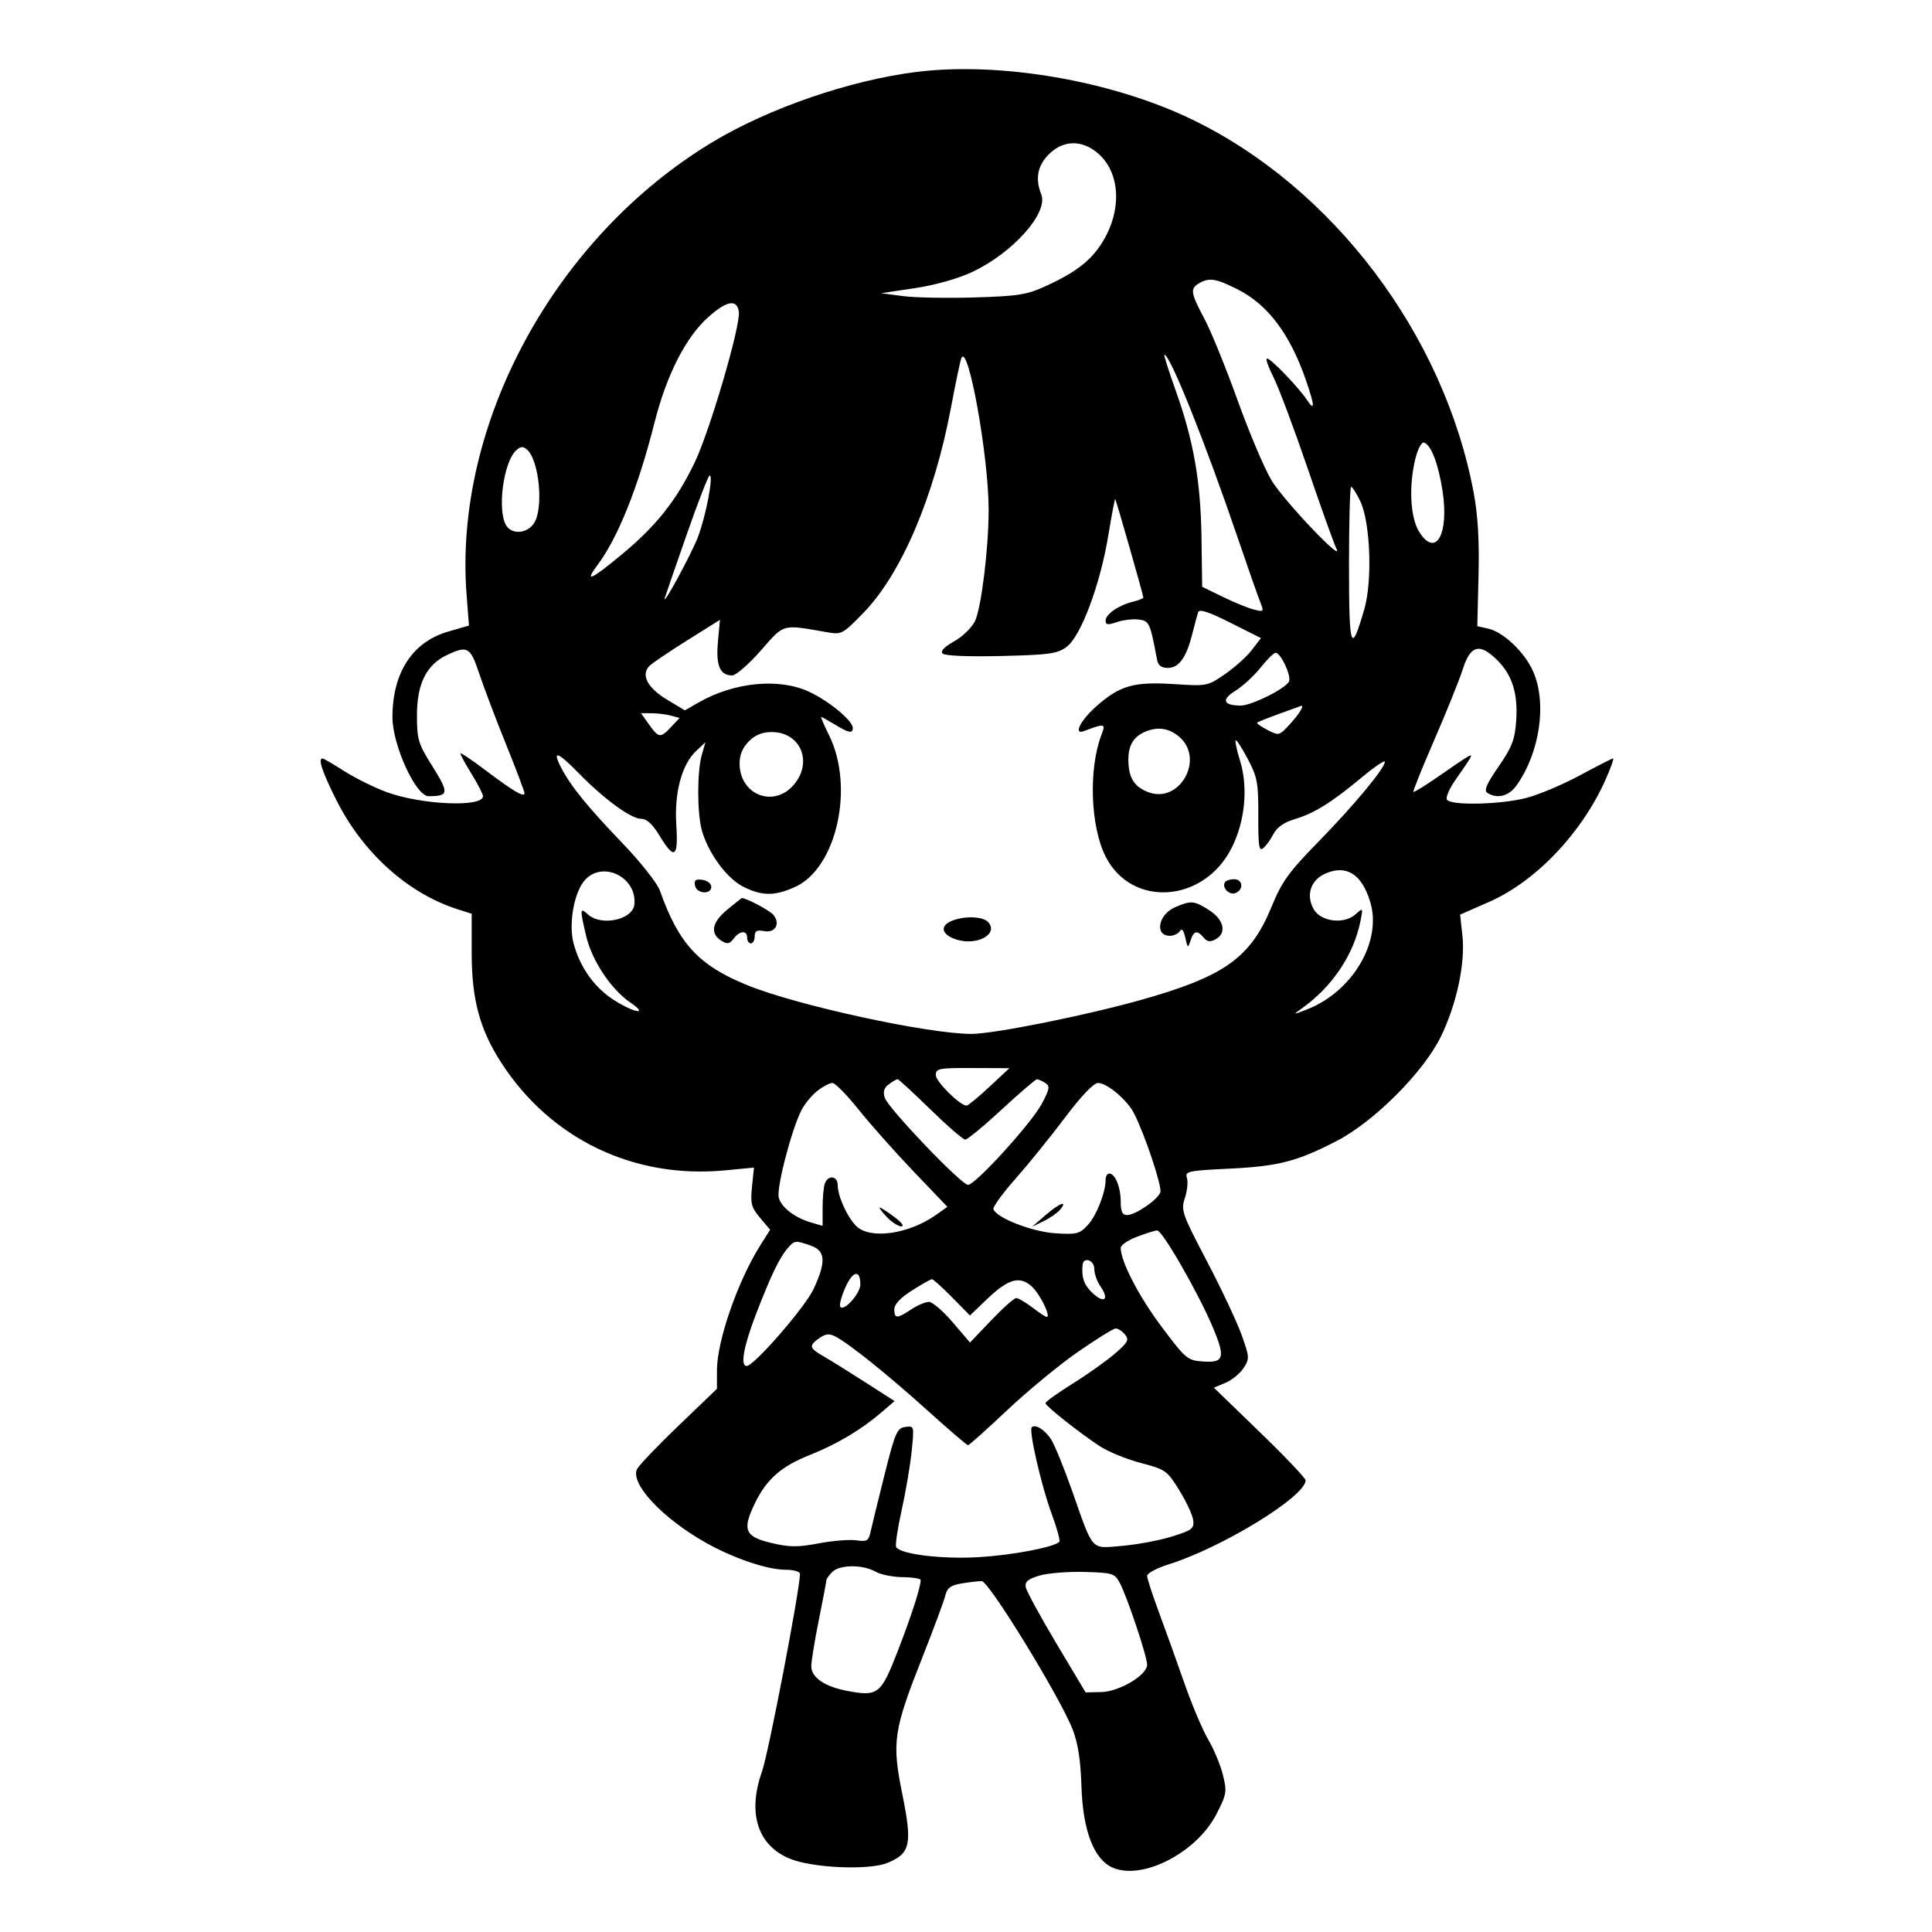 <svg xmlns="http://www.w3.org/2000/svg" width="512" height="512" viewBox="0 0 512 512" version="1.1">
	<path d="M 243 19.050 C 225.355 21.229, 203.789 28.636, 188.798 37.667 C 147.064 62.810, 120.168 112.309, 123.647 157.570 L 124.278 165.777 118.711 167.396 C 109.286 170.136, 104 178.284, 104 190.072 C 104 197.455, 110.197 211, 113.576 211 C 118.936 211, 119.049 210.194, 114.667 203.200 C 110.804 197.035, 110.500 196.037, 110.500 189.525 C 110.500 181.213, 113.006 176.174, 118.417 173.606 C 123.919 170.996, 124.642 171.415, 127.036 178.610 C 128.246 182.245, 131.433 190.652, 134.118 197.292 C 136.803 203.932, 139 209.748, 139 210.217 C 139 211.445, 135.958 209.645, 128.522 204.017 C 124.935 201.302, 122 199.350, 122 199.679 C 122 200.009, 123.350 202.473, 125 205.154 C 126.650 207.836, 128 210.465, 128 210.996 C 128 214.020, 111.574 213.300, 102.342 209.871 C 99.129 208.678, 94.129 206.194, 91.231 204.351 C 88.332 202.508, 85.745 201, 85.481 201 C 84.207 201, 85.360 204.487, 89.112 211.984 C 96.109 225.964, 108.069 236.746, 121.250 240.957 L 125 242.155 125 252.472 C 125 264.853, 127.136 272.807, 132.827 281.611 C 145.916 301.863, 167.958 312.468, 192.156 310.155 L 199.812 309.423 199.288 314.495 C 198.829 318.944, 199.092 319.956, 201.428 322.732 L 204.091 325.896 201.533 329.949 C 195.522 339.469, 190 355.358, 190 363.130 L 190 368.049 179.937 377.707 C 174.403 383.019, 169.417 388.220, 168.858 389.265 C 166.840 393.037, 175.458 402.307, 187.061 408.844 C 194.332 412.941, 203.350 416, 208.157 416 C 210.270 416, 212 416.488, 212 417.084 C 212 421.194, 203.650 464.665, 201.932 469.500 C 198.041 480.448, 200.759 489.021, 209.237 492.544 C 215.291 495.060, 230.372 495.707, 235.268 493.661 C 241.288 491.146, 241.803 488.717, 239.122 475.466 C 236.316 461.596, 236.751 458.654, 244.522 439 C 247.457 431.575, 250.151 424.316, 250.508 422.868 C 251.021 420.790, 251.930 420.108, 254.829 419.629 C 256.848 419.295, 259.249 419.017, 260.165 419.011 C 262.064 418.998, 280.937 449.779, 284.256 458.301 C 285.676 461.948, 286.375 466.455, 286.596 473.400 C 286.976 485.280, 289.944 492.906, 295.004 495.002 C 302.969 498.301, 317.179 490.895, 322.382 480.733 C 325.093 475.437, 325.193 474.820, 324.066 470.302 C 323.407 467.661, 321.663 463.475, 320.191 461 C 318.719 458.525, 315.867 451.775, 313.853 446 C 311.840 440.225, 308.799 431.755, 307.096 427.178 C 305.393 422.600, 304 418.295, 304 417.610 C 304 416.925, 306.587 415.552, 309.750 414.559 C 323.936 410.102, 346 396.559, 346 392.308 C 346 391.739, 340.530 385.981, 333.843 379.512 L 321.687 367.751 324.768 366.456 C 326.463 365.743, 328.615 363.991, 329.552 362.561 C 331.174 360.085, 331.150 359.670, 329.026 353.731 C 327.801 350.304, 323.664 341.520, 319.834 334.211 C 313.228 321.604, 312.929 320.746, 314.008 317.477 C 314.633 315.582, 314.877 313.187, 314.549 312.154 C 313.995 310.410, 314.793 310.236, 325.726 309.707 C 338.816 309.075, 343.690 307.818, 354.280 302.348 C 364.121 297.264, 377.250 284.119, 381.812 274.781 C 386.021 266.166, 388.359 255.243, 387.556 247.943 L 386.944 242.386 394.636 239.006 C 407.070 233.541, 419.261 220.704, 425.576 206.425 C 426.895 203.441, 427.751 201, 427.478 201 C 427.205 201, 423.273 203.003, 418.740 205.451 C 414.208 207.899, 407.818 210.599, 404.540 211.451 C 397.672 213.236, 384.444 213.528, 383.449 211.917 C 383.081 211.322, 384.104 208.959, 385.722 206.667 C 387.341 204.375, 389.035 201.868, 389.487 201.095 C 390.484 199.392, 389.868 199.740, 381.176 205.785 C 377.697 208.205, 374.722 210.030, 374.563 209.842 C 374.405 209.654, 376.915 203.425, 380.141 196 C 383.367 188.575, 386.762 180.137, 387.686 177.250 C 389.704 170.941, 392.179 170.333, 396.845 174.999 C 400.800 178.954, 402.320 183.899, 401.798 191.114 C 401.441 196.048, 400.676 198.023, 397.129 203.163 C 393.899 207.844, 393.198 209.509, 394.193 210.140 C 396.781 211.782, 399.872 210.988, 401.880 208.168 C 408.086 199.453, 410.003 186.316, 406.292 177.927 C 404.025 172.803, 398.400 167.466, 394.324 166.573 L 391.500 165.954 391.826 152.559 C 392.053 143.223, 391.664 136.559, 390.540 130.562 C 382.681 88.621, 353.174 49.585, 315.717 31.573 C 294.540 21.390, 265.106 16.321, 243 19.050 M 277.923 40.923 C 274.946 43.900, 274.293 47.382, 275.941 51.500 C 277.898 56.392, 268.418 67.038, 257.594 72.103 C 253.808 73.875, 247.802 75.562, 242.414 76.368 L 233.500 77.701 239.254 78.466 C 242.419 78.887, 250.969 79.049, 258.254 78.826 C 270.110 78.463, 272.125 78.132, 277.458 75.670 C 285.472 71.971, 289.463 68.772, 292.474 63.635 C 297.430 55.178, 296.752 45.493, 290.857 40.533 C 286.620 36.968, 281.730 37.116, 277.923 40.923 M 317.750 75.080 C 315.350 76.478, 315.520 77.588, 319.191 84.500 C 320.944 87.800, 324.906 97.535, 327.996 106.134 C 331.087 114.733, 335.136 124.278, 336.996 127.346 C 340.275 132.757, 356.303 149.618, 354.159 145.401 C 353.572 144.247, 350.138 134.654, 346.529 124.085 C 342.920 113.516, 338.842 102.648, 337.467 99.934 C 336.091 97.220, 335.330 95, 335.775 95 C 336.775 95, 344.113 102.612, 346.352 105.973 C 348.509 109.209, 348.436 107.581, 346.123 100.858 C 341.864 88.479, 335.955 80.651, 327.801 76.588 C 322.163 73.779, 320.431 73.519, 317.750 75.080 M 187.831 83.917 C 181.810 89.217, 176.678 99.239, 173.454 111.991 C 169.116 129.150, 163.764 142.518, 158.337 149.750 C 154.759 154.518, 156.592 153.723, 164.737 146.972 C 173.940 139.345, 179.307 132.572, 184.127 122.500 C 188.152 114.088, 196.315 86.201, 195.801 82.616 C 195.314 79.223, 192.674 79.654, 187.831 83.917 M 254.733 95 C 254.434 95.825, 253.214 101.675, 252.022 108 C 247.561 131.669, 238.895 152.010, 228.857 162.369 C 223.397 168.004, 223.016 168.212, 219.335 167.573 C 206.991 165.430, 207.982 165.160, 201.612 172.415 C 198.432 176.037, 195.024 179, 194.038 179 C 190.802 179, 189.687 176.383, 190.256 170.117 L 190.786 164.270 182.143 169.686 C 177.389 172.664, 172.879 175.716, 172.120 176.466 C 169.774 178.787, 171.581 182.292, 176.713 185.377 L 181.500 188.255 185.004 186.239 C 194.550 180.748, 206.438 179.587, 214.500 183.359 C 219.720 185.801, 226 191.012, 226 192.901 C 226 194.467, 224.953 194.269, 221.226 191.996 C 219.425 190.898, 217.806 190, 217.629 190 C 217.451 190, 218.388 192.187, 219.711 194.859 C 226.503 208.583, 221.707 230.053, 210.737 235.033 C 205.283 237.508, 201.878 237.489, 196.909 234.953 C 192.573 232.742, 187.656 226.022, 185.993 220.035 C 184.731 215.491, 184.720 204.464, 185.973 200.095 L 186.946 196.702 184.506 198.995 C 180.672 202.596, 178.674 210.026, 179.227 218.629 C 179.785 227.331, 178.749 227.994, 174.788 221.468 C 172.926 218.399, 171.402 217, 169.922 217 C 167.262 217, 160.121 211.802, 153.538 205.072 C 147.807 199.214, 146.253 198.639, 148.611 203.250 C 151.156 208.225, 155.541 213.642, 164.999 223.500 C 169.766 228.469, 174.188 234.068, 174.871 236 C 179.854 250.101, 185.159 255.841, 198.061 261.092 C 211.253 266.460, 245.878 273.987, 257.428 273.996 C 263.350 274.001, 287.557 269.150, 302.378 264.988 C 324.431 258.796, 331.418 253.826, 336.930 240.410 C 339.739 233.576, 341.443 231.208, 349.461 223 C 358.911 213.326, 367 203.582, 367 201.874 C 367 201.353, 364.231 203.231, 360.847 206.047 C 352.866 212.690, 348.298 215.531, 343.092 217.090 C 340.293 217.929, 338.405 219.249, 337.499 221.001 C 336.747 222.456, 335.523 224.151, 334.778 224.769 C 333.655 225.702, 333.430 224.240, 333.462 216.197 C 333.496 207.455, 333.223 205.973, 330.683 201.151 C 329.133 198.208, 327.687 195.979, 327.469 196.197 C 327.252 196.415, 327.765 198.822, 328.611 201.547 C 330.830 208.698, 329.945 217.771, 326.342 224.817 C 318.928 239.313, 299.930 240.583, 293.023 227.044 C 288.954 219.069, 288.430 203.739, 291.917 194.682 C 293.060 191.715, 292.793 191.661, 287.250 193.744 C 284.342 194.837, 286.346 190.866, 290.584 187.135 C 296.812 181.653, 300.500 180.607, 311.165 181.298 C 319.849 181.860, 320.038 181.823, 324.625 178.662 C 327.184 176.899, 330.379 174.028, 331.725 172.282 L 334.172 169.109 326.063 165.032 C 320.334 162.151, 317.829 161.328, 317.527 162.227 C 317.291 162.927, 316.590 165.525, 315.968 168 C 314.395 174.259, 312.424 177, 309.496 177 C 307.739 177, 306.917 176.358, 306.615 174.750 C 304.771 164.937, 304.570 164.508, 301.679 164.177 C 300.128 163.999, 297.541 164.313, 295.929 164.875 C 293.583 165.693, 293 165.612, 293 164.471 C 293 162.771, 296.433 160.398, 300.250 159.459 C 301.762 159.087, 303 158.586, 303 158.346 C 303 157.743, 295.806 132.560, 295.545 132.251 C 295.430 132.114, 294.603 136.463, 293.708 141.916 C 291.576 154.905, 286.447 168.622, 282.679 171.411 C 280.184 173.258, 278.176 173.540, 265.325 173.846 C 256.647 174.053, 250.396 173.796, 249.809 173.209 C 249.165 172.565, 250.223 171.441, 252.877 169.949 C 255.105 168.697, 257.584 166.284, 258.386 164.586 C 260.070 161.022, 262 145.274, 262 135.091 C 262 120.796, 256.461 90.237, 254.733 95 M 311.524 103.357 C 316.306 116.735, 318.200 127.504, 318.408 142.500 L 318.589 155.500 324.044 158.169 C 327.045 159.637, 330.746 161.150, 332.268 161.532 C 334.976 162.211, 335.012 162.163, 333.903 159.363 C 333.279 157.788, 330.624 150.200, 328.001 142.500 C 319.422 117.308, 310.085 94, 308.573 94 C 308.357 94, 309.685 98.211, 311.524 103.357 M 375.129 121.402 C 373.313 128.614, 373.702 136.999, 376.030 140.818 C 380.417 148.013, 384.082 141.695, 382.279 130.047 C 381.170 122.882, 379.254 117.893, 377.379 117.283 C 376.760 117.082, 375.753 118.926, 375.129 121.402 M 136.644 119.499 C 133.425 122.718, 131.802 134.892, 134.035 139.066 C 135.439 141.690, 139.515 141.531, 141.443 138.777 C 144.152 134.910, 142.922 121.840, 139.589 119.074 C 138.536 118.200, 137.843 118.300, 136.644 119.499 M 181.972 141.685 C 178.962 150.312, 176.361 157.850, 176.192 158.435 C 175.340 161.376, 183.270 146.777, 184.984 142.249 C 187.095 136.676, 189.122 126, 188.071 126 C 187.726 126, 184.981 133.058, 181.972 141.685 M 357.500 149.861 C 357.500 172.147, 358.015 173.635, 361.537 161.521 C 363.754 153.894, 363.168 138.340, 360.451 132.750 C 359.449 130.688, 358.375 129, 358.065 129 C 357.754 128.999, 357.500 138.387, 357.500 149.861 M 334.046 176.942 C 332.329 179.110, 329.326 181.871, 327.373 183.078 C 323.604 185.408, 324.162 186.954, 328.783 186.985 C 331.673 187.004, 340.922 182.368, 341.619 180.550 C 342.221 178.982, 339.399 173, 338.058 173 C 337.569 173, 335.763 174.774, 334.046 176.942 M 339 189.171 C 335.975 190.270, 333.346 191.323, 333.157 191.511 C 332.968 191.699, 334.203 192.571, 335.901 193.449 C 338.945 195.023, 339.030 194.999, 341.965 191.773 C 344.429 189.063, 345.826 186.713, 344.750 187.087 C 344.613 187.135, 342.025 188.073, 339 189.171 M 172 192 C 174.576 195.617, 175.026 195.665, 177.878 192.630 L 180.104 190.260 177.802 189.644 C 176.536 189.305, 174.232 189.021, 172.682 189.014 L 169.864 189 172 192 M 304 193.709 C 300.534 194.984, 299 197.359, 299.032 201.405 C 299.068 206.117, 300.547 208.497, 304.331 209.936 C 312.620 213.087, 319.323 201.115, 312.537 195.278 C 309.980 193.079, 307.136 192.556, 304 193.709 M 198.455 196.455 C 196.808 198.101, 196 200.032, 196 202.320 C 196 210.685, 205.108 214.226, 210.411 207.923 C 215.484 201.894, 212.133 194, 204.500 194 C 202.021 194, 200.149 194.760, 198.455 196.455 M 351.285 231.484 C 347.356 233.182, 346.025 237.166, 348.128 240.931 C 349.992 244.268, 356.182 245.041, 359.223 242.316 C 361.227 240.521, 361.242 240.540, 360.559 244 C 358.784 252.984, 353.069 261.514, 344.976 267.257 C 342.552 268.978, 342.580 268.984, 346.308 267.534 C 358.408 262.829, 366.277 249.542, 363.148 239.099 C 360.922 231.671, 356.870 229.070, 351.285 231.484 M 155.080 233.145 C 152.154 236.285, 150.609 244.833, 152.020 250.073 C 153.726 256.412, 157.557 261.763, 162.740 265.050 C 168.258 268.550, 172.021 269.061, 166.982 265.627 C 161.934 262.186, 156.870 254.558, 155.351 248.108 C 153.628 240.788, 153.662 240.384, 155.829 242.345 C 159.374 245.553, 167.710 243.745, 168.118 239.679 C 168.839 232.515, 159.859 228.015, 155.080 233.145 M 184.175 234.669 C 184.599 236.870, 188.500 237.169, 188.500 235 C 188.500 234.175, 187.447 233.351, 186.161 233.169 C 184.347 232.912, 183.901 233.249, 184.175 234.669 M 324.625 233.798 C 323.744 235.223, 325.754 237.308, 327.399 236.677 C 329.659 235.810, 329.399 233, 327.059 233 C 325.991 233, 324.896 233.359, 324.625 233.798 M 192.674 241.117 C 188.592 244.482, 188.103 247.445, 191.309 249.398 C 192.735 250.267, 193.392 250.130, 194.419 248.750 C 196.014 246.605, 198 246.467, 198 248.500 C 198 249.325, 198.450 250, 199 250 C 199.550 250, 200 249.162, 200 248.139 C 200 246.695, 200.558 246.384, 202.488 246.753 C 205.455 247.320, 206.895 244.783, 204.941 242.429 C 203.983 241.274, 197.821 238, 196.606 238 C 196.523 238, 194.754 239.403, 192.674 241.117 M 311.395 240.430 C 306.934 242.372, 305.914 248, 310.024 248 C 311.046 248, 312.236 247.438, 312.670 246.750 C 313.194 245.919, 313.680 246.505, 314.120 248.500 C 314.746 251.334, 314.823 251.375, 315.508 249.250 C 316.353 246.628, 317.276 246.423, 318.983 248.479 C 319.894 249.577, 320.698 249.697, 322.105 248.944 C 325.149 247.315, 324.413 243.784, 320.502 241.250 C 316.505 238.661, 315.638 238.583, 311.395 240.430 M 252.250 244.031 C 248.973 245.348, 249.497 247.679, 253.356 248.952 C 258.749 250.732, 264.625 247.663, 261.964 244.456 C 260.627 242.845, 255.733 242.631, 252.250 244.031 M 248 284.927 C 248 286.656, 254.411 293, 256.158 293 C 256.544 293, 259.254 290.767, 262.180 288.038 L 267.500 283.076 257.750 283.038 C 248.776 283.003, 248 283.153, 248 284.927 M 235.569 287.326 C 234.272 288.274, 233.959 289.296, 234.471 290.910 C 235.354 293.691, 254.762 314, 256.537 314 C 258.495 314, 273.402 297.606, 276.109 292.475 C 278.178 288.554, 278.298 287.814, 277 286.987 C 276.175 286.461, 275.193 286.024, 274.818 286.015 C 274.442 286.007, 270.249 289.600, 265.500 294 C 260.751 298.400, 256.390 302, 255.810 302 C 255.230 302, 251.067 298.400, 246.560 294 C 242.052 289.600, 238.143 286, 237.873 286 C 237.603 286, 236.566 286.597, 235.569 287.326 M 216.615 289.088 C 215.155 290.237, 213.265 292.520, 212.416 294.163 C 209.796 299.230, 205.737 314.816, 206.375 317.360 C 207.035 319.989, 210.663 322.756, 215.127 324.036 L 218 324.860 218 320.012 C 218 317.345, 218.273 314.452, 218.607 313.582 C 219.483 311.300, 222 311.634, 222 314.032 C 222 316.971, 224.493 322.493, 226.912 324.912 C 230.535 328.535, 240.864 327.081, 248.098 321.930 L 251.063 319.819 242.107 310.450 C 237.180 305.297, 230.622 297.913, 227.532 294.041 C 224.443 290.168, 221.320 287, 220.592 287 C 219.865 287, 218.075 287.940, 216.615 289.088 M 282.175 296.250 C 278.344 301.337, 272.451 308.617, 269.080 312.426 C 265.709 316.236, 263.095 319.836, 263.270 320.426 C 263.950 322.710, 273.497 326.437, 279.674 326.830 C 285.323 327.190, 286.103 326.992, 288.274 324.649 C 290.578 322.163, 293 316.006, 293 312.634 C 293 311.735, 293.434 311, 293.965 311 C 295.530 311, 297 314.601, 297 318.434 C 297 321.114, 297.420 322, 298.688 322 C 300.916 322, 306.868 317.916, 307.505 315.951 C 307.998 314.431, 303.339 300.490, 300.510 295.019 C 298.664 291.449, 293.384 287, 290.993 287 C 289.825 287, 286.567 290.417, 282.175 296.250 M 277 322.084 L 273.500 325.114 276.573 323.623 C 278.263 322.803, 280.230 321.427, 280.945 320.566 C 283.123 317.942, 280.713 318.869, 277 322.084 M 235 322.500 C 236.292 323.875, 238.033 325, 238.869 325 C 239.730 325, 238.921 323.917, 237 322.500 C 235.136 321.125, 233.395 320, 233.131 320 C 232.867 320, 233.708 321.125, 235 322.500 M 301.250 327.780 C 298.913 328.678, 297 329.978, 297 330.669 C 297 334.271, 301.771 343.511, 307.757 351.500 C 314.229 360.139, 314.671 360.512, 318.759 360.808 C 324.374 361.214, 324.792 359.830, 321.460 351.867 C 317.676 342.825, 308.004 325.986, 306.645 326.074 C 306.015 326.114, 303.587 326.882, 301.250 327.780 M 208.776 330.750 C 206.597 333.235, 204.353 337.886, 200.423 348.062 C 197.082 356.711, 196.115 362, 197.873 362 C 199.816 362, 213.347 346.451, 215.583 341.650 C 218.978 334.358, 218.795 331.473, 214.851 330.098 C 210.756 328.670, 210.583 328.689, 208.776 330.750 M 286.885 335.250 C 286.571 338.661, 287.343 340.709, 289.762 342.880 C 292.792 345.600, 293.981 344.238, 291.575 340.803 C 290.709 339.567, 290 337.530, 290 336.277 C 290 333.910, 287.097 332.952, 286.885 335.250 M 224.051 341.136 C 222.998 343.487, 222.378 345.803, 222.674 346.281 C 223.566 347.726, 228 342.818, 228 340.385 C 228 336.366, 226.017 336.743, 224.051 341.136 M 241.696 341.978 C 238.631 343.921, 237 345.658, 237 346.978 C 237 349.498, 237.722 349.502, 241.500 347 C 243.150 345.907, 245.253 345.010, 246.173 345.007 C 247.093 345.003, 249.919 347.427, 252.453 350.394 L 257.061 355.787 262.683 349.894 C 265.775 346.652, 268.756 344, 269.308 344 C 269.860 344, 271.786 345.125, 273.589 346.500 C 275.392 347.875, 277.098 349, 277.381 349 C 278.577 349, 275.697 343.064, 273.500 341 C 270.306 338, 267.232 338.854, 261.519 344.327 L 257.045 348.614 252.310 343.807 C 249.706 341.163, 247.309 339, 246.983 339 C 246.658 339, 244.278 340.340, 241.696 341.978 M 285.590 358.315 C 280.689 361.717, 272.267 368.663, 266.873 373.750 C 261.479 378.837, 256.829 383, 256.538 383 C 256.248 383, 251.387 378.832, 245.738 373.738 C 235.261 364.291, 225.167 356.186, 221.405 354.201 C 219.783 353.345, 218.822 353.436, 217.155 354.604 C 214.281 356.617, 214.421 357.236, 218.250 359.435 C 220.037 360.461, 225.002 363.551, 229.282 366.301 L 237.064 371.301 233.782 374.131 C 228.334 378.830, 221.872 382.696, 214.701 385.548 C 206.976 388.620, 203.159 391.975, 200.027 398.444 C 196.642 405.436, 197.388 407.236, 204.357 408.890 C 209.218 410.044, 211.364 410.064, 216.967 409.006 C 220.682 408.305, 225.159 407.943, 226.918 408.201 C 229.714 408.612, 230.186 408.346, 230.675 406.085 C 230.983 404.663, 232.644 397.875, 234.367 391 C 237.217 379.629, 237.717 378.469, 239.897 378.161 C 242.283 377.824, 242.291 377.856, 241.594 384.661 C 241.208 388.423, 240.009 395.468, 238.929 400.317 C 237.849 405.167, 237.206 409.524, 237.500 410 C 238.686 411.918, 249.702 413.247, 259.500 412.654 C 268.412 412.115, 279.297 410.036, 280.733 408.600 C 281.022 408.311, 280.105 404.960, 278.694 401.154 C 275.986 393.849, 272.587 379.080, 273.421 378.246 C 274.347 377.319, 276.882 378.890, 278.538 381.417 C 279.448 382.806, 281.954 388.945, 284.108 395.059 C 289.872 411.422, 288.930 410.384, 297.367 409.671 C 301.299 409.338, 307.212 408.233, 310.508 407.214 C 315.845 405.565, 316.470 405.097, 316.229 402.931 C 316.080 401.594, 314.430 398.025, 312.564 395 C 309.298 389.707, 308.913 389.432, 302.335 387.703 C 298.576 386.715, 293.700 384.727, 291.500 383.285 C 286.059 379.719, 277.124 372.648, 277.056 371.854 C 277.025 371.498, 280.262 369.171, 284.250 366.683 C 288.238 364.194, 293.291 360.607, 295.481 358.710 C 298.956 355.700, 299.290 355.054, 298.109 353.631 C 297.364 352.734, 296.248 352.029, 295.628 352.065 C 295.007 352.100, 290.490 354.913, 285.590 358.315 M 220.571 416.571 C 219.707 417.436, 218.996 418.448, 218.991 418.821 C 218.985 419.195, 218.085 423.931, 216.991 429.347 C 215.896 434.762, 215 440.264, 215 441.574 C 215 444.566, 218.570 446.991, 224.643 448.126 C 232.677 449.627, 233.457 449.009, 237.870 437.651 C 241.479 428.362, 243.980 420.643, 243.994 418.750 C 243.997 418.337, 241.863 417.984, 239.250 417.965 C 236.637 417.945, 233.375 417.286, 232 416.500 C 228.648 414.584, 222.521 414.622, 220.571 416.571 M 275.500 417.537 C 272.424 418.446, 271.578 419.156, 271.835 420.610 C 272.020 421.649, 275.663 428.350, 279.932 435.500 L 287.694 448.500 291.795 448.418 C 296.611 448.321, 304 443.935, 304 441.173 C 304 438.986, 298.803 423.410, 296.793 419.575 C 295.416 416.946, 294.958 416.800, 287.422 416.583 C 283.065 416.458, 277.700 416.887, 275.500 417.537" stroke="none" fill="black" fill-rule="evenodd"/>
</svg>